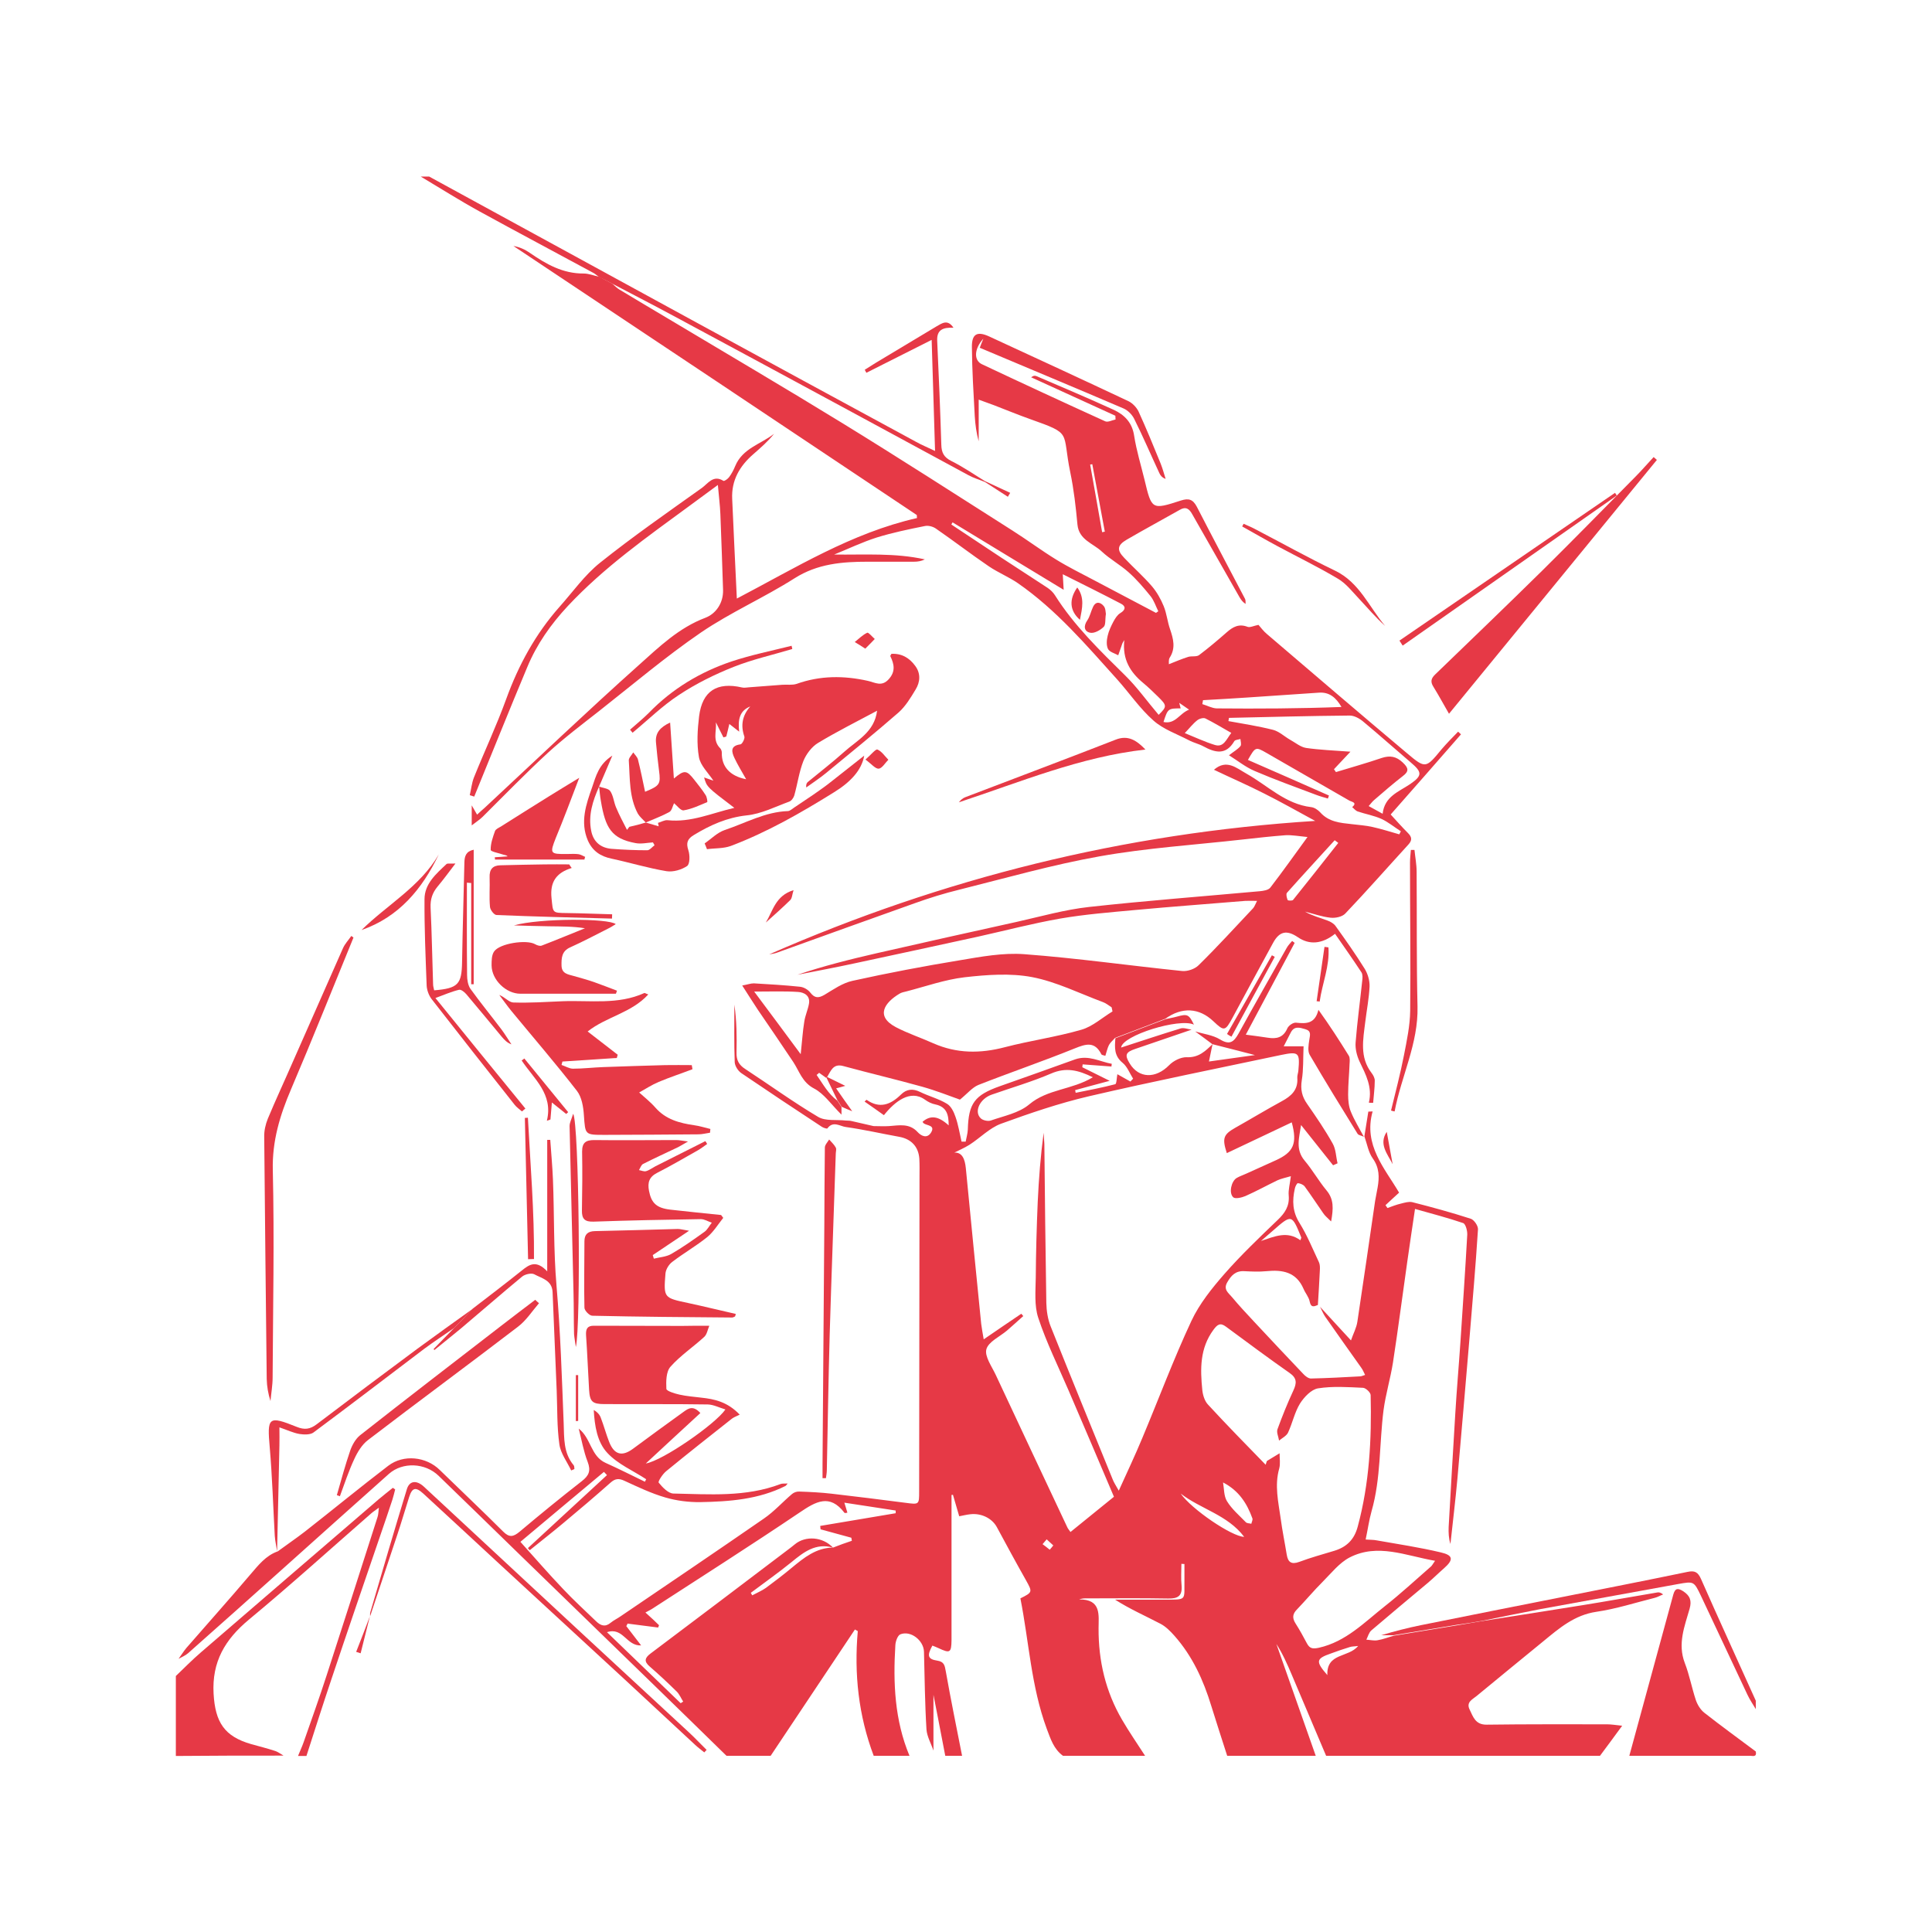 <?xml version="1.0" encoding="utf-8"?>
<!-- Generator: Adobe Illustrator 26.0.2, SVG Export Plug-In . SVG Version: 6.00 Build 0)  -->
<svg version="1.1" id="Layer_1" xmlns="http://www.w3.org/2000/svg" xmlns:xlink="http://www.w3.org/1999/xlink" x="0px" y="0px"
	 viewBox="0 0 1080 1080" style="enable-background:new 0 0 1080 1080;" xml:space="preserve">
<style type="text/css">
	.st0{fill:#E63946;}
</style>
<g id="Vector_31_00000019655463463126033080000005348784266775875762_">
	<g>
		<path class="st0" d="M758.9,633.8c-9.1-14.7-18.1-29.3-26.8-44.2c-1.2-2.1-0.6-5.6-0.2-8.3c0.4-2.7,1.3-5-2.3-6
			c-3.1-0.9-6.2-1.9-8.1,2c-1.2,2.4-2.5,4.8-3.9,7.6c3.8,0,7.1,0,11.1,0c-0.3,6.7,0,12.9-1,19c-0.8,5.1,0.1,9.1,3,13.2
			c5,7.2,10,14.5,14.3,22.2c1.8,3.2,1.8,7.3,2.7,11c-0.8,0.4-1.7,0.7-2.5,1.1c-6-7.5-11.9-15-17.9-22.5c-1,7-3.3,13.6,2,19.9
			c4.4,5.2,7.8,11.3,12.2,16.6c4.2,5,3.9,10.2,2.6,17.4c-2.1-2.1-3.5-3.2-4.4-4.6c-3.5-5-6.8-10.1-10.4-15c-0.8-1-2.5-1.7-3.8-1.8
			c-0.5,0-1.5,1.9-1.7,3.1c-1.5,6.7-1.3,12.9,2.6,19.1c4.3,6.9,7.4,14.6,10.9,22c0.6,1.3,0.6,3.1,0.5,4.6
			c-0.3,6.4-0.7,12.9-1.1,19.3c-2.2,0.9-3.9,1.6-4.6-2c-0.5-2.5-2.4-4.6-3.4-7c-4.1-9.5-11.8-10.8-20.8-9.9c-4.1,0.4-8.2,0.2-12.3,0
			c-4.9-0.3-7.4,2.4-9.6,6.3c-2.3,4,0.8,5.9,2.6,8.1c4,4.8,8.3,9.4,12.6,14c9.1,9.7,18.2,19.5,27.4,29.1c1.1,1.2,2.8,2.5,4.2,2.5
			c9.2-0.2,18.3-0.7,27.5-1.2c0.7,0,1.5-0.4,2.8-0.8c-0.8-1.6-1.3-2.9-2.2-4.1c-6.7-9.5-13.4-18.8-20-28.3c-1.2-1.7-2-3.8-3-5.7
			c5.5,6,11.1,12,17.3,18.8c1.2-3.6,3.1-7,3.6-10.6c3.4-22.4,6.6-44.9,9.9-67.4c0.4-2.5,1-5,1.4-7.5c1-5.7,1-11-2.7-16.2
			c-2.5-3.5-3.2-8.2-4.7-12.4c0.7-4.6,1.5-9.2,2.2-13.8c0.8,0,1.6-0.1,2.4-0.1c-5.3,18.9,6.9,31.9,14.8,45.4c-3,2.7-5.3,4.9-7.6,7
			c0.4,0.5,0.7,1.1,1.1,1.6c2.5-0.9,5-1.9,7.6-2.5c2-0.5,4.3-1.2,6.2-0.8c11,2.8,22,5.8,32.8,9.3c1.8,0.6,4.1,3.9,4,5.9
			c-1.3,20.5-3.1,41-4.8,61.5c-2.2,26-4.4,51.9-6.7,77.9c-1.1,12.2-2.6,24.3-3.9,36.5c-1-3.2-1.1-6.3-1-9.4
			c1.2-21.1,2.4-42.2,3.7-63.3c0.8-13.5,2-27,2.9-40.4c1.3-19.9,2.7-39.9,3.8-59.8c0.1-2.2-0.9-6-2.3-6.5c-8.8-3-17.8-5.3-26.9-7.9
			c-1.5,10.4-3,19.8-4.3,29.3c-2.7,18.8-5.1,37.6-8,56.4c-1.4,9-4.1,17.8-5.3,26.8c-2.4,18.8-1.4,38-6.7,56.5
			c-1.4,5-2.1,10.2-3.3,15.8c2.4,0.2,4.4,0.1,6.3,0.5c11.9,2.1,23.9,3.9,35.7,6.7c7,1.6,7.2,4.1,1.9,8.8c-3.1,2.7-6,5.6-9.2,8.3
			c-10.5,8.8-21.1,17.6-31.5,26.5c-1.4,1.2-1.9,3.4-2.8,5.2c2.1,0.1,4.3,0.7,6.3,0.3c3.1-0.5,6-1.7,9-2.5l-0.1,0
			c11.8-1.9,23.5-3.9,35.3-5.8c4.7-0.8,9.4-1.6,14.1-2.4c19-3,37.9-5.9,56.9-9c13.7-2.2,27.4-4.7,41.1-7c0.9-0.2,1.9,0,3.3,1.1
			c-1.6,0.6-3.1,1.5-4.7,1.9c-10.8,2.7-21.6,6.2-32.6,7.8c-12.3,1.8-20.8,9.2-29.7,16.5c-12.4,10.2-24.9,20.3-37.3,30.6
			c-2.3,1.9-5.9,3.4-3.9,7.5c2,4.1,3.2,8.6,9.6,8.5c22.4-0.3,44.7-0.2,67.1-0.2c2.4,0,4.9,0.4,8.6,0.8c-4.6,6.3-8.5,11.6-12.4,16.8
			c-51,0-102,0-153.1,0c-6.4-15.1-12.8-30.2-19.2-45.3c-2.5-5.9-5.1-11.8-8.6-17.2c7.3,20.8,14.7,41.7,22,62.5c-16.5,0-33,0-49.5,0
			c-3-9.3-6-18.6-8.9-27.9c-4.4-14.4-10.5-27.8-20.6-39.2c-2.3-2.6-4.9-5.2-7.8-6.7c-8.4-4.4-17.1-8.2-25.4-13.5
			c9.1,0,18.2,0,27.3,0c13.3,0,11.3,0.7,11.5-11.2c0-2.9,0-5.8,0-8.7c-0.6,0-1.1-0.1-1.7-0.1c0,4-0.3,8.1,0.1,12.1
			c0.5,5.8-2,7.4-7.5,7.3c-15.5-0.3-31-0.1-46.4-0.1c-0.9,0-1.9,0.1-3.4,0.6c12.6-0.2,10.9,8.9,10.9,16.1
			c-0.1,18.2,3.9,35.3,13.1,51.1c4,6.9,8.6,13.5,12.9,20.2c-15.3,0-30.6,0-45.9,0c-5.2-3.8-6.9-9.4-9.1-15.2
			c-8.7-23.6-9.9-48.6-14.7-72.8c6.8-3.4,6.8-3.5,3.2-10c-5.6-9.9-11-19.9-16.4-29.9c-2.7-4.9-8.7-7.9-15-7.1
			c-1.9,0.2-3.8,0.7-6,1.1c-1.2-4.2-2.4-8.1-3.5-12c-0.3,0-0.5,0.1-0.8,0.1c0,20.8,0,41.7,0,62.5c0,6.3,0,12.5,0,18.8
			c-0.1,6.9-0.9,7.3-7.1,4.4c-1.2-0.6-2.4-1-3.6-1.5c-3.1,5.6-2.6,7.6,2.7,8.4c4,0.6,4.2,2.8,4.8,6c2.8,15.8,6,31.4,9.1,47.2
			c-3.1,0-6.3,0-9.4,0c-2.9-15.1-5.8-30.2-8.8-45.3c0.7-0.1,1.4-0.1,2.2-0.2c0,14,0,28.1,0,42.6c-1.3-3.9-3.6-7.8-3.9-11.8
			c-0.9-14.5-1-29-1.4-43.5c-0.2-6.3-7.4-12-13.2-9.7c-1.5,0.6-2.7,3.9-2.8,6.1c-1.3,21.1-0.4,41.9,7.9,61.8c-6.7,0-13.3,0-20,0
			c-8.5-22.5-11-45.8-8.9-69.7c-0.5-0.3-1.1-0.6-1.6-0.9c-15.7,23.5-31.4,47.1-47.1,70.6c-8.2,0-16.5,0-24.7,0
			c-13.6-13.3-27.2-26.6-40.8-39.8c-25.7-25-51.4-49.9-77.1-74.9c-14.3-13.9-28.6-27.9-43-41.8c-7.5-7.3-20.1-7.9-27.8-1.1
			c-19.6,17.4-39.1,35-58.7,52.5c-17.8,15.9-35.6,31.9-53.5,47.7c-1.6,1.4-3.6,2.2-5.4,3.2c1.5-2,2.8-4.2,4.4-6.1
			c11.9-13.7,24-27.2,35.7-41c4.5-5.2,8.6-10.6,15.4-13c0,0,0,0,0,0c5-3.7,10.2-7.2,15.1-11c15.6-12.2,30.9-24.8,46.6-36.8
			c8.6-6.6,21.3-5.1,28.8,2.3c11.8,11.5,23.8,22.8,35.4,34.4c3.5,3.5,5.7,3.1,9.3,0.1c11.4-9.6,22.9-19,34.7-28.2
			c4-3.1,5.2-5.8,3.3-10.8c-2.3-5.9-3.4-12.4-5-18.6c7,5.4,6.6,15.4,15.1,19.2c7.4,3.3,14.6,7,21.9,10.5c0.2-0.5,0.5-0.9,0.7-1.4
			c-7.3-4.8-15.8-8.4-21.6-14.6c-5.8-6.1-7.2-15.2-7.7-24.1c2.1,1.2,3.4,2.7,4,4.5c1.7,4.4,2.9,9,4.6,13.3c2.8,7.2,7.2,8.4,13.3,3.9
			c9.5-7,19-14,28.5-20.8c2.5-1.8,5.2-3.6,9.2,0.8c-10.3,9.5-20.4,18.8-30.5,28.2c9.5-1.6,38.9-22,44.5-30.2
			c-3.6-1.1-6.7-2.7-9.8-2.8c-19.2-0.3-38.5-0.1-57.7-0.2c-6.9,0-8.3-1.3-8.7-8c-0.6-10.2-1-20.4-1.7-30.5c-0.2-3.5,0.7-5.3,4.3-5.3
			c16.5,0,33,0.1,49.4,0.1c2.7,0,5.5-0.1,8.2-0.1c2.3,0,4.7,0,7,0c-0.9,2.1-1.3,4.8-2.8,6.2c-6.2,5.7-13.4,10.5-18.9,16.7
			c-2.5,2.8-2.5,8.3-2.3,12.4c0.1,1.2,4.6,2.6,7.3,3.2c4,0.9,8.1,1.2,12.2,1.7c7.4,0.8,14.6,2.3,21.5,9.5c-1.5,0.8-3.1,1.3-4.3,2.2
			c-12.3,9.7-24.6,19.4-36.8,29.4c-2,1.6-4.7,5.8-4.2,6.4c2.1,2.6,5.3,6,8.2,6.1c20.1,0.4,40.4,2.1,59.9-5.3c1-0.4,2.3-0.2,4-0.3
			c-0.8,0.9-1,1.3-1.3,1.4c-15,7.5-31.2,8.7-47.5,9c-6.6,0.1-13.4-0.8-19.6-2.6c-7.9-2.3-15.4-5.9-22.8-9.3c-3.2-1.5-5.2-1.3-7.8,1
			c-8.7,7.7-17.5,15.2-26.4,22.6c-6.2,5.2-12.5,10.1-18.8,15.2c-0.3-0.4-0.7-0.8-1-1.2c14.7-13.6,29.5-27.2,44.2-40.8
			c-0.6-0.6-1.1-1.2-1.7-1.8c-16.1,13.4-32.1,26.9-46.7,39.1c8,8.9,15.7,17.8,23.8,26.3c5.9,6.3,12.3,12.1,18.5,18.1
			c2.6,2.5,5.1,3.4,8.2,0.8c1.7-1.4,3.7-2.3,5.4-3.5c26.8-18.2,53.6-36.3,80.2-54.7c5.7-3.9,10.4-9.2,15.7-13.7
			c1-0.9,2.7-1.5,4.1-1.4c6,0.2,12.1,0.5,18.1,1.2c13.8,1.6,27.6,3.3,41.4,5.1c7.5,1,7.5,1,7.5-6.4c0.1-58.5,0.1-116.9,0.2-175.4
			c0-3.5,0.1-7.1-0.1-10.6c-0.5-6.8-4.6-11-11.2-12.2c-10-1.8-20-4.1-30-5.5c-3.1-0.4-7-3.6-10.2,0.8c-0.2,0.3-2.2-0.3-3.1-0.9
			c-15.1-9.9-30.1-19.9-45-30c-1.8-1.2-3.6-4-3.7-6.1c-0.4-10.7-0.2-21.5-0.2-32.2c1.3,8.9,1.4,17.9,1.2,26.8
			c-0.1,4.2,1.3,6.9,4.9,9.2c13.6,8.9,26.8,18.5,40.8,26.8c4.1,2.4,10.2,1.4,15.4,2c1.1,0.1,2.2,0,3.3,0.3c4.1,0.9,8.1,1.9,12.2,2.8
			c2.9,0,5.8,0.2,8.7,0c5.6-0.4,11.3-1.7,15.9,3.3c2.1,2.3,5.3,3.8,7.5,0.4c2.6-4.2-2.1-3.9-4-5.2c-0.3-0.2-0.5-0.6-0.7-0.9
			c4.4-3.8,8.8-3.3,14.6,2c0-5.7-0.9-10.3-7.4-11.7c-2.1-0.4-4.1-1.4-5.9-2.7c-8.3-5.9-17,1.3-22.9,8.7c-3.6-2.5-7.1-5.1-10.8-7.6
			c0.6-0.6,1-1,1.1-1c7.3,5.1,13.4,2.8,19.2-2.9c3.1-3.1,6.6-3.5,10.7-1.5c4.9,2.4,10.4,3.8,15,6.6c2.3,1.3,3.9,4.6,4.8,7.3
			c1.6,4.5,2.3,9.2,3.4,13.9c0.8,0,1.6,0,2.3,0c0.4-2.2,1.1-4.5,1.2-6.7c0.4-14.7,3.8-19.3,17.9-24.3c14.1-4.9,28.1-10,42.1-15
			c7.5-2.6,13.8,1.3,20.5,2.5c-0.1,0.5-0.2,1-0.2,1.5c-5.4-0.4-10.7-0.8-16.1-1.2c-0.1,0.5-0.1,1.1-0.2,1.6c4.5,2.2,9,4.5,15.3,7.6
			c-7.6,2-13.4,3.6-19.3,5.2c0.1,0.5,0.2,1,0.3,1.5c7.4-1.5,14.8-2.9,22.1-4.8c0.8-0.2,0.8-3.5,1.2-5.6c2.2,1.2,4.7,2.6,7.3,4.1
			c0.5-0.5,1-1.1,1.5-1.6c-1.9-3-3.3-6.8-5.9-8.9c-4.8-3.9-4.4-8.6-4-13.7c9.4-3.6,18.7-7.1,28.1-10.7c2.1-0.5,4.2-0.8,6.3-1.4
			c5.8-1.6,6.7-1.3,9.5,4.5c-7.9-3.9-40.1,6-40.7,12.8c11.1-3.6,22.2-7.3,33.3-10.7c1.8-0.5,4,0.4,6.1,0.7
			c-10.5,3.6-21.1,7.2-31.6,10.8c-5.3,1.8-5.9,3.4-3,8.1c5.1,8.4,14.5,8.6,22,1c2.4-2.5,6.6-4.6,9.9-4.5c6.6,0.3,10.4-3.4,14.4-7.3
			c-0.5,2.6-1.1,5.3-2,9.7c9.2-1.3,17.7-2.5,25.7-3.6c-7.8-2-15.8-4.1-23.8-6.1c-3.2-2.4-6.4-4.8-9.6-7.1c4.7,1.4,9.8,2,13.8,4.4
			c5.5,3.4,7.8,1.5,10.5-3.3c8.8-16,17.8-31.8,26.8-47.7c0.8-1.5,2-2.7,3.1-4c0.5,0.4,0.9,0.7,1.4,1.1
			c-8.9,16.8-17.9,33.6-27.3,51.3c5,0.7,8.7,1.1,12.3,1.7c4.9,0.8,8.7-0.1,10.9-5.2c0.7-1.6,3.3-3.4,4.9-3.2
			c5.7,0.6,10.6,0.7,12.5-7.2c6.4,8.9,11.8,17.3,17,25.7c0.7,1.2,0.5,3.1,0.4,4.6c-0.2,5.7-0.8,11.3-0.8,17c0,3.2,0.3,6.7,1.5,9.6
			c2,4.9,4.8,9.4,7.3,14.1C761.3,634.8,759.5,634.7,758.9,633.8z M476.2,861.3c-0.1-0.6-0.2-1.1-0.3-1.7c-5.7-1.6-11.5-3.1-17.2-4.7
			c-0.1-0.6-0.1-1.3-0.2-1.9c14.1-2.4,28.1-4.7,42.2-7.1c0-0.5,0-1,0-1.5c-9.3-1.4-18.6-2.9-28.7-4.4c0.7,2.3,1.2,3.8,1.7,5.6
			c-0.6,0.1-1.4,0.3-1.6,0.1c-8.3-10.9-16.1-6.3-25.1-0.2c-27.3,18.4-55.1,36.1-82.7,54c-1,0.6-2,1.1-3.5,1.9c3.3,3,5.5,5,7.6,7.1
			c-0.2,0.4-0.3,0.9-0.5,1.3c-5.7-0.7-11.4-1.5-17.1-2.2c-0.2,0.5-0.4,0.9-0.7,1.4c2.8,3.6,5.5,7.2,8.3,10.8
			c-8.3,0.4-10-10.4-19.1-7.4c13.7,13.2,27.5,26.5,41.2,39.7c0.5-0.3,0.9-0.6,1.4-0.9c-1.2-1.9-2.1-4.1-3.6-5.6
			c-4.9-4.8-9.9-9.5-15.1-14c-3.4-2.9-2.7-4.9,0.5-7.3c25.7-19.3,51.3-38.7,76.9-58.1c1.2-0.9,2.5-1.9,3.7-2.9
			c6-5,15.7-4.2,21.3,1.8c-9.6-2.7-16.3,2.5-23.1,8.1c-7.4,6-15.2,11.5-22.8,17.2c0.3,0.5,0.5,0.9,0.8,1.4c2.6-1.4,5.3-2.5,7.7-4.2
			c4.9-3.6,9.7-7.3,14.4-11.2c6.8-5.6,13.6-11.2,23.1-11.3C469.2,863.7,472.7,862.5,476.2,861.3z M714.1,659.8
			c-6,2.9-11.8,6.1-17.9,8.8c-2.1,0.9-5.7,1.7-6.8,0.7c-2.6-2.4-1.1-9,1.9-10.8c1.7-1,3.6-1.6,5.3-2.4c5.5-2.5,11.1-5,16.6-7.5
			c9.9-4.5,12.1-9.3,8.9-21.2c-12.2,5.8-24.2,11.5-36.3,17.2c-2.7-8.3-1.9-10.4,4.6-14.1c8.7-4.9,17.3-10.1,26.1-14.9
			c5.4-2.9,9.2-6.4,8.7-13.1c-0.1-1.3,0.5-2.7,0.6-4.1c0.9-10,0.2-10.7-9.5-8.7c-35.9,7.6-71.8,14.8-107.5,23.1
			c-16.7,3.9-33.1,9.5-49.3,15.4c-6.4,2.4-11.6,7.9-17.5,11.7c-3,1.9-6.4,3.3-8.5,4.4c4.4-0.2,5.9,3.7,6.4,8.7
			c2.8,29,5.7,58.1,8.6,87.1c0.3,2.5,0.8,5,1.4,8.6c7.4-5.1,14.2-9.7,21-14.3c0.4,0.4,0.8,0.9,1.1,1.3c-3,2.7-6,5.4-9.1,8.1
			c-4,3.4-10.3,6.2-11.5,10.4c-1.1,4,3,9.6,5.2,14.3c13.3,28.4,26.6,56.8,40,85.2c0.3,0.7,0.8,1.3,1.8,2.7
			c8.2-6.6,16.2-13.1,24.3-19.7c-8.5-20.1-16.9-39.7-25.3-59.3c-5.8-13.5-12.4-26.8-17-40.7c-2.3-6.9-1.5-15.1-1.4-22.6
			c0.1-14.1,0.5-28.2,1.1-42.3c0.6-12.9,1.6-25.7,3.3-38.6c0.1,2.1,0.3,4.2,0.4,6.3c0.3,29.6,0.6,59.2,1.1,88.8
			c0.1,4.4,0.8,9.1,2.4,13.1c11.4,28.6,23.1,57.1,34.7,85.6c0.6,1.6,1.6,3.1,3.4,6.3c4.8-10.6,9.2-19.9,13.1-29.3
			c9.2-21.9,17.5-44.2,27.5-65.6c4.5-9.6,11.5-18.3,18.5-26.3c9.3-10.6,19.5-20.3,29.7-30.1c4.1-3.9,6.7-7.8,6.2-13.7
			c-0.3-3.2,0.7-6.5,1.2-10.8C718.4,658.4,716.1,658.9,714.1,659.8z M715.3,812.4c0,2.9,0.5,5.9-0.2,8.5c-2.7,9.4-0.5,18.7,0.8,27.9
			c0.9,6.8,2.3,13.5,3.4,20.3c0.7,4.2,2.6,5.6,7,4c6.4-2.4,13-4.2,19.6-6.2c6.9-2.1,11.2-6.3,13.1-13.6c6.5-24.1,7.8-48.7,7.2-73.4
			c0-1.5-2.7-4-4.2-4.1c-8.4-0.4-17-1-25.2,0.3c-3.8,0.6-7.8,4.9-10.1,8.5c-3,4.9-4.2,10.9-6.7,16.3c-0.9,1.8-3.3,3-5,4.4
			c-0.3-2.1-1.5-4.5-0.9-6.3c2.7-7.4,5.6-14.6,8.9-21.7c1.9-4.1,2.1-6.9-2.1-9.8c-12-8.4-23.8-17.2-35.6-25.9
			c-3.2-2.4-4.8-1.2-7,1.8c-7.6,10.3-7.4,21.9-6.2,33.7c0.3,2.8,1.3,6.1,3.2,8.1c10.5,11.4,21.4,22.5,32.2,33.6
			c0.2-0.7,0.5-1.4,0.7-2.1C710.6,815.2,713,813.8,715.3,812.4z M754.5,870.6c-5.8,3-10.3,8.8-15.1,13.6c-5,5-9.5,10.4-14.4,15.5
			c-2.5,2.5-2.7,4.8-0.8,7.8c2.3,3.6,4.4,7.4,6.4,11.2c1.6,3,3.4,3.1,6.7,2.4c15.1-3.4,25.4-14.2,36.8-23.2
			c8.9-7,17.2-14.7,25.8-22.2c0.6-0.5,0.9-1.2,2.3-3.2C785.6,869.6,770.2,862.6,754.5,870.6z M587.6,600.1
			c-10.7,4.6-22.1,7.9-33.2,11.8c-6.7,2.3-10.1,9.6-6.1,13.3c1.2,1.1,3.9,1.7,5.5,1.2c7.4-2.6,15.8-4.2,21.5-9
			c10.3-8.7,23.9-8.1,35.6-15.2C602.8,598.2,595.9,596.5,587.6,600.1z M685.9,839.2c2.7,4.4,6.8,7.9,10.5,11.7
			c0.6,0.7,2,0.6,3.1,0.9c0.2-1,0.9-2.2,0.6-3c-3-8.3-7.5-15.5-16.4-20.1C684.3,832.2,684.1,836.3,685.9,839.2z M660,834.9
			c6,8.7,28.6,24.1,35.5,24.2C686.2,846.8,671.2,843.6,660,834.9z M726.9,693.3c0.3-0.9,0.6-1.3,0.5-1.6c-5.3-13-5.3-13-15.9-3.7
			c-2.2,1.9-4.4,3.8-6.6,5.7C712.5,691.2,719.5,687.9,726.9,693.3z M759.2,920.1c-2,0.3-3.4,0.2-4.6,0.6c-3.6,1.1-7.1,2.3-10.6,3.6
			c-8.4,2.9-8.7,4.4-2,12.1C741.5,923.8,753.8,926.8,759.2,920.1z M585.1,860.5c-0.8,0.9-1.5,1.8-2.3,2.7c1.3,1,2.7,2,4,3.1
			c0.7-0.8,1.4-1.6,2-2.4C587.6,862.8,586.3,861.6,585.1,860.5z"/>
		<path class="st0" d="M158.5,981.4c-1.6-0.9-3.2-2.2-5-2.7c-4.3-1.4-8.7-2.5-13-3.7c-15.1-4.3-20.2-12.3-21.1-28.2
			c-1-17.9,6.4-30.3,19.7-41.4c23.2-19.2,45.6-39.5,68.3-59.3c1.1-1,2.4-1.8,4.4-3.3c-0.3,2.5-0.3,4-0.8,5.4
			c-9.4,29.4-18.8,58.7-28.3,88c-4.1,12.7-8.6,25.2-13,37.8c-0.9,2.6-2.1,5-3.1,7.6c1.6,0,3.1,0,4.7,0c4.6-14.3,9.2-28.7,14-43
			c9-26.9,18.2-53.7,27.4-80.6c2.2-6.5,4.5-13,6.6-19.5c0.6-1.9,1.1-3.9,1.6-5.9c-0.4-0.3-0.8-0.6-1.3-0.9c-2.6,2.1-5.3,4.2-7.9,6.4
			c-33.1,28.5-66.2,56.9-99.3,85.5c-4.9,4.2-9.4,8.8-14.1,13.3c0,14.9,0,29.8,0,44.7C118.4,981.4,138.4,981.4,158.5,981.4z"/>
		<path class="st0" d="M981.5,979.1c-9.6-7.2-19.3-14.2-28.7-21.6c-2.2-1.7-3.9-4.5-4.8-7.1c-2.3-6.9-3.6-14.1-6.2-20.8
			c-4.1-10.7-0.1-20.5,2.7-30.3c1.3-4.6,0.2-7.3-3.6-9.8c-3-1.9-4.5-1.7-5.5,1.8c-8.2,30.1-16.4,60.1-24.6,90.2
			c22.4,0,44.8,0,67.2,0C979.5,981.4,982.2,982.6,981.5,979.1z"/>
		<path class="st0" d="M342.3,158.6c11.6,6.1,23.3,12.1,34.8,18.3c33.1,17.8,66.1,35.6,99.2,53.5c21.7,11.7,43.3,23.5,65,35.2
			c2.9,1.6,6.1,2.5,9.2,3.8l0.3-0.3c-6.3-3.9-12.4-8.1-19-11.4c-4.2-2.1-5.5-4.7-5.6-9.1c-0.6-19.4-1.4-38.8-2.3-58.1
			c-0.3-6.4,3.5-7.5,9.1-7.3c-3.3-4.9-6.4-2.5-9.4-0.8c-11.4,6.8-22.7,13.6-34,20.4c-2.1,1.3-4.1,2.6-6.2,3.9
			c0.3,0.6,0.6,1.1,0.9,1.7c11.8-6,23.7-11.9,36.5-18.4c0.6,20.8,1.3,40.6,1.9,62.1c-4.6-2.2-7.8-3.5-10.8-5.2
			c-41.9-22.7-83.7-45.4-125.5-68.2c-48.8-26.6-97.6-53.3-146.5-80c-1.6,0-3.1,0-4.7,0c10.9,6.5,21.6,13.3,32.7,19.4
			c21.1,11.6,42.3,22.8,63.5,34.3c1.4,0.7,2.5,1.8,3.8,2.7C337.4,156,339.8,157.3,342.3,158.6z"/>
		<path class="st0" d="M828.3,906.1c10.9-2.2,21.8-4.5,32.8-6.6c25.6-4.7,51.3-9.3,76.9-14c8.9-1.6,8.9-1.6,12.8,6.5
			c8.7,18.4,17.3,36.9,26,55.3c1.3,2.8,3.1,5.4,4.7,8.1c0-1.6,0-3.1,0-4.7c-10.2-22.7-20.6-45.3-30.6-68c-1.7-3.8-3.4-4.9-7.6-4
			c-23.6,4.9-47.2,9.5-70.8,14.2c-26.1,5.2-52.2,10.3-78.3,15.6c-7.4,1.5-14.7,3.4-22.1,5.6c2.3,0,4.6,0,6.9,0c0,0-0.1,0-0.1,0
			c11.8-1.9,23.5-3.9,35.3-5.8C818.9,907.7,823.6,906.9,828.3,906.1z"/>
		<path class="st0" d="M346.3,161.9c8.9,5.4,17.8,10.6,26.8,16c32.6,19.5,65.5,38.8,97.9,58.7c31.9,19.6,63.4,39.9,95,60
			c8.2,5.2,16.1,11.1,24.4,16.2c6.8,4.2,14.1,7.8,21.1,11.5c11.5,6.1,23.1,12.2,34.7,18.3c0.4-0.3,0.9-0.6,1.3-0.9
			c-1.4-2.8-2.4-6-4.3-8.4c-3.8-4.7-7.8-9.4-12.3-13.4c-4.7-4.2-10.4-7.3-15-11.6c-4.9-4.6-12.8-6.5-13.6-15.1
			c-0.9-9.7-2-19.5-4-29.1c-4.8-23.2,1.5-21.3-22.4-29.8c-6.8-2.4-13.5-5.2-20.3-7.8c-2.5-0.9-4.9-1.8-8.5-3.1c0,8.5,0,15.9,0,23.3
			c-1.3-4.7-1.9-9.3-2.2-14c-0.7-12.9-1.5-25.8-1.6-38.7c-0.1-7.4,3-9,9.7-5.9c26,12,52,24,77.9,36.2c2.2,1.1,4.4,3.4,5.5,5.6
			c4.4,9.6,8.4,19.4,12.4,29.2c1.1,2.8,1.9,5.7,2.8,8.6c-2-0.7-2.9-1.9-3.5-3.2c-4.7-10.1-9.1-20.4-14.1-30.4
			c-1.2-2.4-3.6-4.8-6-5.8c-26.6-11.4-53.3-22.5-80.3-33.9c0.3-0.9,0.9-2.3,2-5.1c-5.3,5.9-5.3,12.2-0.8,14.3
			c22.9,10.8,45.8,21.4,68.9,31.9c1.5,0.7,3.8-0.6,5.8-1c0-0.7-0.1-1.4-0.1-2.1c-15.7-7.2-31.4-14.3-47.1-21.5c1.3-1,2.3-1,3.1-0.6
			c14.4,6.2,28.9,12.3,43.1,18.8c6,2.8,10.3,7.1,11.4,14.5c1.3,8.3,3.8,16.4,5.8,24.6c4,16.7,4,16.9,20.3,11.6
			c4.4-1.4,6.7-0.7,8.9,3.4c8.9,17.3,18,34.4,27,51.6c0.4,0.8,0.2,1.9,0.3,2.8c-1.7-1.1-2.5-2.3-3.3-3.6
			c-8.8-15.5-17.7-31-26.5-46.5c-1.7-3.1-3.6-4.5-7-2.5c-9.9,5.6-19.9,11-29.7,16.7c-5.3,3.1-5.6,5.8-1.3,10.2
			c5.1,5.4,10.7,10.3,15.5,15.9c2.7,3.2,4.9,7.1,6.5,11c1.7,4.1,2.1,8.8,3.6,13c1.8,5.3,3.2,10.5-0.2,15.8c-0.8,1.2-0.4,3.1-0.5,3.7
			c3.8-1.5,7.3-3,10.8-4.1c1.9-0.6,4.6,0.1,6.1-1c5.3-4,10.4-8.3,15.4-12.7c3.4-3,6.8-5,11.7-3.1c1.4,0.5,3.5-0.6,6.1-1.1
			c1.1,1.2,2.7,3.5,4.8,5.2c26.1,22.3,52.1,44.6,78.4,66.7c10.2,8.6,10.4,8.3,19.2-2.4c2.9-3.4,6.1-6.6,9.2-9.8
			c0.5,0.5,1.1,1,1.6,1.5c-13,14.9-26,29.7-39.3,44.8c3.2,3.5,6.3,7,9.6,10.3c2.2,2.2,2.6,4,0.3,6.5c-11.8,12.9-23.3,26-35.3,38.6
			c-1.7,1.8-5.5,2.6-8.2,2.3c-4.8-0.5-9.5-2.2-14.3-3.4c4,2.3,8.4,3.4,12.6,5c1.7,0.6,3.6,1.7,4.6,3.2c5.6,7.8,11.1,15.6,16.2,23.8
			c1.7,2.8,2.8,6.5,2.7,9.8c-0.3,6.6-1.6,13.2-2.4,19.8c-1.2,9.9-3.3,19.8,3.6,28.7c0.9,1.2,1.8,2.9,1.7,4.3c0,4.1-0.6,8.2-0.9,12.3
			c-0.8,0-1.6,0-2.4-0.1c2.1-8.7-1.7-15.7-5.2-23c-1.5-3.2-2.5-7.2-2.2-10.7c0.9-11.5,2.5-23,3.7-34.5c0.2-1.5,0.3-3.4-0.4-4.6
			c-4.8-7.3-9.8-14.4-14.8-21.6c-7.3,5.8-14.4,6.3-20.8,1.9c-6.2-4.2-10.3-3.3-13.8,3.1c-7.6,14-15.2,27.9-22.7,41.9
			c-4.1,7.6-4.7,7.7-10.7,2c-8-7.6-17.6-8.1-26.9-1.4c-9.4,3.6-18.7,7.1-28.1,10.7c-1.1,1.3-2.6,2.5-3.4,4c-0.9,1.8-1.3,3.9-2,6
			c-1.2-0.4-2-0.4-2.2-0.8c-3.7-7.4-8.6-5.9-15-3.3c-17.8,7.2-36,13.4-53.8,20.4c-3.4,1.4-6.1,4.8-10.3,8.2c-5.6-2-13.2-5-21-7.2
			c-14.7-4.1-29.6-7.6-44.3-11.6c-5.7-1.5-6.9,2.9-9,6.3l-0.5,0.3c-1.3-0.9-2.6-1.9-3.9-2.8c-0.5,0.4-0.9,0.8-1.4,1.2
			c3.5,5,6.4,10.5,11.6,14.4c0.8,1.2,1.5,2.3,2.3,3.5c0,0.9,0,1.8,0,4.3c-5.7-5.6-9.7-11.7-15.3-14.6c-6.7-3.5-8.2-9.6-11.7-14.9
			c-6.5-9.8-13.2-19.5-19.8-29.2c-2.8-4.2-5.4-8.4-8.7-13.5c2.9-0.5,4.7-1.2,6.5-1.2c8.6,0.5,17.2,1,25.8,1.9
			c2.1,0.2,4.5,1.6,5.8,3.3c2.5,3.2,4.6,3.1,7.9,1.2c5-3,10.1-6.6,15.6-7.8c19.9-4.4,39.9-8.2,60-11.5c11.9-2,24.2-4.3,36.1-3.4
			c29.5,2.2,58.8,6.4,88.2,9.4c3,0.3,7.1-1.1,9.2-3.2c10.5-10.3,20.4-21.2,30.5-31.9c0.8-0.9,1.2-2.2,2.2-4.1c-2.8,0-4.7-0.1-6.6,0
			c-20.5,1.7-41,3.2-61.5,5.1c-14,1.3-28.1,2.4-42,4.8c-15.4,2.7-30.6,6.7-45.9,10.1c-23,5-45.9,10-68.9,14.9
			c-10.6,2.3-21.3,4.3-32,6.4c14.5-4.9,29.3-8.6,44.1-12c26.2-6,52.4-11.8,78.6-17.6c13.4-3,26.7-6.8,40.3-8.3
			c31.7-3.5,63.6-5.9,95.4-8.8c2.1-0.2,4.8-0.6,5.9-2c6.8-8.8,13.2-17.9,20.8-28.3c-5.2-0.5-8.8-1.2-12.3-1c-8,0.6-16,1.5-24,2.4
			c-26.7,3-53.5,4.7-79.9,9.4c-26.4,4.7-52.3,12.1-78.3,18.6c-8.6,2.1-17,4.7-25.3,7.7c-25.7,9.1-51.3,18.4-76.9,27.6
			c-1.3,0.5-2.8,0.6-4.2,0.9c97-42.5,198.1-67.8,305.2-74.6c-10.3-5.6-19.3-10.7-28.5-15.3c-9.2-4.7-18.7-8.8-28.1-13.3
			c7.1-6.1,12.5-1,18.2,2.2c11.8,6.6,21.7,17,36.2,18.7c1.8,0.2,3.8,1.6,5,2.9c4.8,5.4,11.2,5.9,17.6,6.6c3.9,0.5,7.8,0.7,11.7,1.6
			c5,1.1,9.9,2.7,14.9,4.1c0.3-0.6,0.6-1.1,0.9-1.7c-3.6-2.3-7-5.1-10.8-6.9c-4.2-1.9-8.9-2.7-13.4-4.2c-1.1-0.4-2-1.6-3-2.4
			c3-2.6-0.2-2.9-1.5-3.6c-15.4-8.9-30.9-17.8-46.4-26.7c-6.1-3.5-6.2-3.5-10.4,3.9c15.1,6.6,30.2,13.2,45.3,19.9
			c-0.2,0.6-0.4,1.1-0.6,1.7c-2.3-0.7-4.6-1.3-6.9-2.2c-11.4-4.3-22.8-8.4-34-13.2c-5.2-2.2-9.7-5.9-14.4-8.8
			c2.7-2.1,4.9-3.3,6.4-5.1c0.7-0.8,0.1-2.7,0-4c-1.2,0.4-2.9,0.4-3.4,1.2c-4.7,8-10.7,6.5-17.3,2.9c-2.6-1.4-5.5-2-8.1-3.4
			c-6.7-3.5-14.3-6.1-19.8-11c-7.6-6.7-13.4-15.3-20.2-22.9c-17.3-19.2-34.1-39-55.6-53.9c-5.1-3.5-11-5.9-16.2-9.4
			c-10-6.8-19.6-14.2-29.6-21.1c-1.7-1.2-4.4-1.9-6.4-1.4c-9,1.8-18.1,3.7-26.8,6.4c-8.1,2.6-15.8,6.3-23.7,9.5
			c17.2,0.2,34-1,50.7,2.7c-2,1-4,1.3-6,1.3c-8.6,0-17.3,0-25.9,0c-14.3,0-28.1,1.1-41,9.3c-17,10.8-35.7,19-52.3,30.3
			c-19.7,13.5-38,29-56.8,43.8c-9.7,7.6-19.6,15.1-28.7,23.4c-12.5,11.5-24.4,23.8-36.5,35.8c-1.5,1.5-3.4,2.7-6.1,4.8
			c0-4.3,0-7.1,0-11.2c1.4,2.4,2.1,3.6,3,5.2c1.6-1.5,2.9-2.7,4.2-3.8c28.7-26.7,57.1-53.8,86.3-79.9c11.3-10.1,22.3-20.8,37.2-26.4
			c5.7-2.2,10-8.1,9.8-15.5c-0.5-14.1-0.9-28.2-1.5-42.3c-0.2-5.2-0.9-10.3-1.4-16.4c-5.9,4.3-10.9,8-15.9,11.7
			c-23.7,17.4-47.7,34.3-68,56c-9.5,10.2-17.3,21.3-22.6,34c-10.1,24.1-19.8,48.3-29.7,72.5c-0.8-0.3-1.6-0.5-2.5-0.8
			c0.8-3.3,1.1-6.7,2.3-9.8c5.9-14.7,12.7-29.1,18.1-44c6.9-19,16.4-36.4,29.8-51.5c7.4-8.3,14-17.7,22.6-24.6
			c18.4-14.7,37.7-28.1,56.9-41.8c3.4-2.4,6.4-7.6,12.1-4c0.5,0.3,2.5-1.1,3.2-2.1c1.4-1.9,2.5-4,3.4-6.2c4.1-9.9,14.3-12.2,21.7-18
			c-3.4,4.3-7.5,7.8-11.6,11.4c-7.6,6.6-12.3,14.6-11.8,25c0.8,18.3,1.7,36.7,2.6,55.7c32.7-17.1,64.1-36.7,100.7-45
			c0-0.6-0.1-1.2-0.1-1.7C437.4,237.7,362.2,187.6,287,137.5c3.5,0.6,6.5,2,9.1,3.8c9.1,6.3,18.5,11.7,30.2,11.6
			c2.9,0,5.7,1.2,8.6,1.8c2.4,1.3,4.9,2.5,7.3,3.8C343.6,159.7,344.8,161,346.3,161.9z M616.6,560.2c-13.2-4.9-26.1-11.4-39.7-14
			c-12.2-2.3-25.3-1.3-37.7,0.1c-11,1.3-21.7,5.1-32.5,7.9c-1.3,0.3-2.8,0.6-3.9,1.3c-8.2,4.9-13.7,12.5-2,18.7
			c6.7,3.5,14,5.9,20.9,9c13.1,5.8,26.3,5.8,40,2.2c14.2-3.7,28.8-5.7,42.9-9.8c6.2-1.8,11.5-6.7,17.3-10.2
			c-0.2-0.8-0.3-1.5-0.5-2.3C619.8,562.1,618.3,560.8,616.6,560.2z M711.7,408c3.4,0.9,6.4,3.8,9.6,5.6c2.9,1.6,5.7,4,8.8,4.5
			c7.6,1.1,15.4,1.4,24.8,2.1c-3.8,4-6.5,6.9-9.2,9.8c0.4,0.5,0.7,1.1,1.1,1.6c8.5-2.6,17.1-5,25.6-7.9c4.6-1.5,8.1-0.9,11.7,2.5
			c3.2,3,3.8,4.9,0,7.7c-5.4,4.2-10.6,8.7-15.8,13.2c-1,0.8-1.8,1.9-3.2,3.5c2.6,1.4,4.7,2.6,7.8,4.3c1.1-9.8,9.1-12.3,15.4-16.6
			c7-4.8,6.7-6.7,0.2-12.2c-8.8-7.5-17.4-15.2-26.3-22.6c-2.1-1.8-5.1-3.5-7.7-3.5c-22.5,0.2-45,0.8-67.5,1.3
			c-0.1,0.6-0.2,1.2-0.3,1.8C695,404.6,703.4,405.9,711.7,408z M647.4,389.5c-2.7-2.6-5.3-5.2-8.2-7.6c-7.3-6-11.9-13.2-10.7-24.1
			c-0.8,1.3-1,1.6-1.1,1.9c-0.8,2.2-1.5,4.4-2.3,6.6c-2-1.1-4.8-1.8-5.7-3.5c-1-2-0.8-5-0.2-7.4c0.6-2.7,1.9-5.4,3.2-7.9
			c1-1.8,2.2-3.8,3.9-4.8c3-1.8,3.1-3.8,0.4-5.2c-10.5-5.5-21.2-10.8-32.6-16.5c0.2,3,0.3,5,0.5,8.7c-21.4-13-41.8-25.3-62.1-37.7
			c-0.2,0.4-0.5,0.8-0.7,1.2c9.4,6.2,18.8,12.5,28.2,18.7c8.5,5.6,17.1,11.1,25.6,16.7c1.6,1.1,3.1,2.5,4.1,4.1
			c10.8,17.1,25.1,30.9,39.4,45c6.7,6.6,12.2,14.4,18.6,21.9C652.4,395,652.4,394.4,647.4,389.5z M447.6,589.3
			c0.8-7.3,1.1-12.8,2-18.2c0.5-3.4,2-6.6,2.6-9.9c0.9-4.7-2.8-6.5-6.1-6.7c-7.7-0.5-15.5-0.2-24.5-0.2
			C430.1,565.7,438.3,576.7,447.6,589.3z M680.1,396c23.2,0.2,46.5,0.1,69.8-0.8c-3.1-5.3-6.8-8.4-12.6-8
			c-13.3,0.9-26.5,1.8-39.8,2.7c-8.3,0.6-16.7,1-25,1.5c-0.1,0.7-0.3,1.5-0.4,2.2C674.8,394.4,677.5,395.9,680.1,396z M679,416.4
			c5,1.6,6.4-2.9,9.3-6.7c-5.1-2.9-9.7-5.7-14.5-8.1c-1.1-0.5-3.4,0.1-4.6,1.1c-2.4,1.9-4.3,4.4-6.9,7.1
			C668.2,412.2,673.5,414.7,679,416.4z M719.4,499.1c-0.6,0.7-0.1,2.8,0.4,4c0.1,0.4,2.5,0.5,3,0c8.5-10.6,16.9-21.2,25.3-31.9
			c-0.7-0.5-1.3-1-2-1.5C737.2,479.5,728.2,489.2,719.4,499.1z M660,396c-7,0-7.2,0.1-9.6,7.6c6.7,1.4,8.9-4.8,14.3-6.9
			c-2.3-1.6-3.6-2.5-5.5-3.8C659.6,394.4,659.8,395.2,660,396z M616.1,297.5c0.5-0.1,1-0.2,1.5-0.3c-2.3-12.6-4.7-25.1-7-37.7
			c-0.4,0.1-0.8,0.1-1.2,0.2C611.7,272.4,613.9,285,616.1,297.5z"/>
		<path class="st0" d="M361,459.8c2.4,0.7,4.8,1.4,7.2,2.1c-0.1-0.6-0.2-1.3-0.4-1.9c1.8-0.5,3.7-1.7,5.4-1.5
			c13.1,1.4,24.7-4,37.3-6.9c-15.4-11.7-15.4-11.7-16.9-17c2,0.7,3.8,1.3,5.2,1.8c-2.9-4.4-7.3-8.5-8.1-13.2
			c-1.3-7.4-0.8-15.3,0.1-22.8c1.8-14.2,10-19.3,24-16.1c1.2,0.3,2.6,0,4-0.1c6.1-0.5,12.3-0.9,18.4-1.4c2.7-0.2,5.6,0.3,8.1-0.5
			c13.1-4.7,26.4-4.7,39.8-1.7c4.1,0.9,7.7,3.5,11.7-0.9c3.9-4.3,3.1-8.4,0.9-12.9c-0.1-0.2,0.3-0.7,0.6-1.3
			c5.7-0.3,10,2.2,13.3,6.7c3.2,4.3,2.8,9.1,0.2,13.3c-2.7,4.5-5.6,9.3-9.4,12.7c-13.3,11.6-27,22.7-40.6,33.9
			c-3.5,2.9-7.4,5.4-11.1,8.1c-0.2-1.6,0.2-2.4,0.8-3c6.8-5.6,13.8-11,20.4-16.9c7.2-6.5,16.9-11,18.4-23c-11.2,6-22.4,11.6-33,18
			c-3.5,2.1-6.6,6.2-8.2,10.1c-2.4,6.1-3.3,12.9-5.1,19.3c-0.4,1.3-1.6,3-2.8,3.4c-7.9,2.9-15.7,6.9-23.8,7.7
			c-11,1.2-20.3,5.4-29.4,10.9c-3.7,2.2-4.6,4.4-3.2,8.6c0.9,2.7,0.9,7.7-0.7,8.8c-3.1,2.1-7.8,3.5-11.5,2.9
			c-10.3-1.7-20.4-4.8-30.7-7c-6.3-1.3-10.7-4.3-13.3-10.2c-4.4-10.3-1-20.1,2.4-29.7c2.1-6.1,3.6-12.8,11.3-17.7
			c-2.9,6.8-5.2,12.1-7.4,17.3c-3.5,7.9-6.2,16-4.4,24.8c1.2,6.1,5.3,9.5,11.4,10c6.6,0.5,13.3,0.8,19.9,0.8c1.4,0,2.7-1.8,4.1-2.8
			c-0.3-0.5-0.6-1.1-0.9-1.6c-3.2,0.2-6.6,1-9.7,0.4c-13.6-2.5-16.9-8.6-19.4-23.5c-0.5-2.7-0.7-5.4-1-8.1c2.1,0.8,5.2,1,6.2,2.5
			c1.8,2.6,2,6.2,3.3,9.2c1.8,4.3,4,8.4,6.1,12.5c0.4-0.6,0.9-1.1,1.3-1.7C355,461.5,358,460.7,361,459.8L361,459.8z M410.6,423.8
			c-1.6-3.4-2.6-6.9,3.3-7.7c1-0.1,2.6-3.3,2.2-4.4c-2.2-6.3-1.1-11.8,3.3-16.8c-5.9,2.4-7,7.2-6.2,14.1c-2.3-1.8-3.7-2.9-5.5-4.3
			c-0.6,2.5-1.1,4.8-1.7,7c-0.5,0.2-1.1,0.4-1.6,0.5c-1.3-2.6-2.6-5.1-4.2-8.4c0.4,5.1-2,10.1,2.4,14.5c0.6,0.6,0.9,1.7,0.9,2.5
			c-0.2,7.5,4.3,13,13.6,14.8C414.6,431.2,412.4,427.6,410.6,423.8z"/>
		<path class="st0" d="M411.3,734.5c-8.9-2-17.7-4.2-26.6-6.1c-13.6-2.9-13.8-2.8-12.7-16.5c0.2-2.3,1.9-5.1,3.8-6.5
			c6.4-4.9,13.4-8.9,19.6-13.9c3.5-2.9,6-7.1,8.9-10.7c-0.4-0.5-0.8-1.1-1.2-1.6c-9.5-1-18.9-1.9-28.4-3
			c-7.7-0.9-10.6-3.7-11.9-10.5c-0.9-4.7,0.1-7.8,4.6-10.1c7.7-3.9,15.1-8.3,22.6-12.5c1.9-1.1,3.6-2.4,5.3-3.6
			c-0.3-0.5-0.6-1.1-1-1.6c-9.3,4.7-18.7,9.4-28,14.1c-1.7,0.9-3.4,2.2-5.2,2.7c-1.2,0.3-2.6-0.4-3.9-0.6c0.7-1.2,1.2-2.8,2.2-3.4
			c6.5-3.3,13.1-6.3,19.6-9.4c1.4-0.7,2.6-1.5,5.6-3.2c-3.3-0.4-4.9-0.8-6.5-0.8c-15.3,0-30.6,0.2-45.9,0c-4.7,0-6.8,1.4-6.8,6.4
			c0.2,11,0.1,22-0.1,32.9c-0.1,4.7,1.5,6.5,6.6,6.3c20-0.7,40-1.1,59.9-1.4c2,0,4,1.3,6.1,2c-1.4,1.7-2.4,3.9-4.1,5.1
			c-6,4.3-12.2,8.7-18.6,12.4c-2.8,1.6-6.5,1.8-9.7,2.6c-0.2-0.7-0.4-1.4-0.6-2c6.2-4.2,12.5-8.4,20.3-13.6c-3.2-0.5-4.8-1-6.3-1
			c-15.5,0.4-30.9,0.9-46.4,1.2c-3.9,0.1-5.8,1.8-5.8,5.7c0,12.4-0.3,24.7,0,37.1c0,1.6,2.8,4.5,4.4,4.5c26.1,0.6,52.1,0.8,78.2,1
			c0.5,0,1.1-0.4,1.6-0.6C411.1,735.4,411.2,735,411.3,734.5z"/>
		<path class="st0" d="M362.4,555.9c-1.5-0.5-1.9-0.9-2.2-0.8c-14.7,6.7-30.4,4-45.8,4.6c-9.2,0.4-18.4,1-27.5,0.7
			c-2.4-0.1-4.8-3.1-7.8-4.2c2.3,3,4.5,6.2,6.9,9.1c12.2,14.8,24.7,29.3,36.5,44.5c2.7,3.5,3.6,8.9,3.9,13.6c0.8,11,0.4,11,11.7,11
			c17.4-0.1,34.9-0.1,52.3-0.3c2.2,0,4.3-0.6,6.5-0.9c0.1-0.7,0.1-1.4,0.2-2.1c-3-0.7-6-1.7-9.1-2.1c-8.2-1.2-15.8-3.2-21.6-9.8
			c-2.7-3.1-6-5.7-9.1-8.5c3.6-2,7.1-4.3,10.9-5.9c6.2-2.6,12.6-4.7,18.9-7.1c-0.1-0.8-0.3-1.5-0.4-2.3c-4.9,0-9.9-0.1-14.8,0
			c-11.5,0.3-23.1,0.7-34.6,1.1c-5.7,0.2-11.3,0.9-17,0.9c-2.1,0-4.3-1.4-6.4-2.1c0.2-0.6,0.3-1.3,0.5-1.9c10.1-0.7,20.3-1.3,30.4-2
			c0.2-0.6,0.3-1.2,0.5-1.8c-5.4-4.2-10.9-8.4-16.8-13C339,568.3,352.9,566.3,362.4,555.9z"/>
		<path class="st0" d="M344.9,553.8c-4.3-1.6-8.5-3.3-12.8-4.8c-3.7-1.3-7.5-2.3-11.3-3.4c-3.1-0.9-6.8-1.2-6.9-5.8
			c-0.1-4.3,0.1-8.1,4.8-10.2c7.1-3.2,14.1-6.9,21-10.4c1.5-0.7,2.9-1.6,4.5-2.6c-3.8-3.3-42.4-3.4-56.9,0.7
			c6.5,0.2,13,0.4,19.6,0.5c6.6,0.1,13.2,0,20.1,1.1c-8,3.2-16.1,6.6-24.2,9.7c-1,0.4-2.7-0.2-3.7-0.8c-4.7-2.7-19.8-0.5-22.9,4.1
			c-1.4,2-1.4,5.2-1.4,7.8c0.1,8.1,8.1,15.8,16.1,15.8c17.8,0,35.6,0,53.4,0C344.6,554.8,344.7,554.3,344.9,553.8z"/>
		<path class="st0" d="M323.8,434.8c-6.4,3.9-11.7,7.1-17,10.4c-9,5.6-17.9,11.2-26.9,16.9c-1.2,0.7-2.8,1.4-3.2,2.5
			c-1.2,3.4-2.5,7-2.4,10.5c0,1,4.7,1.8,7.2,2.7c0.7,0.2,1.5,0.2,2.3,0.9c-2.4,0.2-4.8,0.4-7.2,0.5c0,0.4,0.1,0.9,0.1,1.3
			c16.7,0,33.3,0,50,0c0.1-0.5,0.2-1,0.4-1.5c-1.2-0.5-2.4-1.3-3.7-1.5c-2.1-0.3-4.3-0.1-6.5-0.1c-9.5,0.1-9.6-0.3-6.2-9
			C315.1,457.8,319.1,447.1,323.8,434.8z"/>
		<path class="st0" d="M318.2,483.2c-4.6,0-9.2-0.1-13.8,0c-8.2,0.1-16.5,0.3-24.7,0.5c-4.3,0.1-6.2,2.3-6,6.8
			c0.2,5.5-0.3,11,0.2,16.4c0.1,1.7,2.3,4.6,3.7,4.6c21.5,0.9,43,1.4,64.5,2c0-0.8,0.1-1.6,0.1-2.4c-8.4-0.2-16.8-0.6-25.2-0.7
			c-8.5-0.1-7.8,0-8.7-8.4c-0.9-8.8,2.5-14.1,11.3-16.8C319.1,484.6,318.6,483.9,318.2,483.2z"/>
		<path class="st0" d="M196.4,523.2c-1.6,2.3-3.6,4.4-4.7,6.9c-9.3,21-18.5,42-27.8,63c-4.7,10.8-9.7,21.5-14.2,32.3
			c-1.3,3.2-2.1,6.8-2,10.2c0.4,45.1,0.9,90.2,1.4,135.3c0.1,4.1,0.8,8.2,2.1,12.3c0.4-4.4,1.2-8.8,1.2-13.2
			c0.2-38.6,1-77.3,0.1-115.9c-0.4-16.3,4-30.7,10.2-45.2c12-28.1,23.3-56.5,34.9-84.8C197.3,523.9,196.8,523.5,196.4,523.2z"/>
		<path class="st0" d="M263.4,493.6c0,18.9,0,37.7,0,56.6c0.5,0,1,0,1.4,0c0-24.9,0-49.8,0-75.2c-4.3,0.9-5.1,3.6-5.2,7
			c-0.4,18.6-1,37.2-1.3,55.8c-0.2,12.4-2.2,14.7-15.6,15.8c-0.2-1.1-0.6-2.2-0.6-3.3c-0.5-14.3-0.7-28.6-1.4-42.9
			c-0.2-4.7,1-8.3,3.9-11.8c3.2-3.8,6.1-7.8,10-12.9c-2.9,0.2-4.4-0.2-5,0.3c-5.8,5.5-12.3,11-12.3,19.7
			c-0.1,16.1,0.6,32.1,1.2,48.2c0.1,2.5,1.2,5.5,2.7,7.5c15.4,19.8,30.9,39.5,46.5,59.2c1.1,1.4,2.7,2.5,4.1,3.7
			c0.6-0.5,1.2-1.1,1.9-1.6c-16.6-20.3-33.2-40.7-50.3-61.8c4.9-1.8,9-3.6,13.2-4.6c1.1-0.3,3.1,1.3,4.1,2.5
			c6.7,7.9,13.3,16,19.9,23.9c1.4,1.6,2.8,3.2,5.3,4.1c-1.8-2.7-3.5-5.5-5.4-8.1c-5.8-7.7-11.9-15.1-17.5-22.9
			c-1.4-2-1.9-5.1-1.9-7.7c-0.2-17.2-0.1-34.5-0.1-51.7C261.9,493.5,262.7,493.6,263.4,493.6z"/>
		<path class="st0" d="M361,459.8c4.4-1.9,9-3.6,13.2-5.9c1.4-0.8,1.8-3.3,2.6-4.9c1.5,1.2,3.7,4.2,5.3,4c4.5-0.7,8.9-2.8,13.2-4.6
			c0.3-0.1-0.1-2.9-0.9-4c-1.9-3-4.1-5.7-6.3-8.5c-4.3-5.5-5.6-5.6-11.4-0.7c-0.7-10.3-1.4-20.5-2.1-31.3c-5.5,2.6-8.4,5.7-7.9,11.2
			c0.5,5.3,1,10.5,1.7,15.7c1,7.5,0.5,8.4-7.8,11.8c-1.3-6.1-2.5-12.2-4-18.1c-0.4-1.4-1.7-2.6-2.6-3.9c-0.9,1.5-2.6,3.1-2.5,4.5
			c0.7,10.1,0.1,20.5,5.1,29.8C357.7,456.7,359.5,458.2,361,459.8C361,459.9,361,459.8,361,459.8z"/>
		<path class="st0" d="M253.8,742.4c-3.8,3.9-7.6,7.8-11.4,11.7c0.1,0.2,0.3,0.4,0.4,0.6c5-4.1,10.1-8.1,15-12.2
			c11.4-9.6,22.6-19.4,34.1-28.9c1.6-1.3,5.1-2.1,6.7-1.3c4.2,2.3,10,3.3,10.3,10c0.7,18.4,1.6,36.8,2.3,55.2
			c0.4,10,0.1,20.1,1.5,29.9c0.7,5.1,4.3,9.7,6.6,14.6c0.6-0.3,1.2-0.5,1.8-0.8c-0.1-0.7,0-1.6-0.4-2.1c-5.8-6.9-5.3-15.2-5.6-23.4
			c-1-25.6-1.8-51.3-4-76.9c-1.7-19.8-1.2-39.7-2-59.5c-0.3-7.4-1-14.7-1.5-22.1c-0.6,0-1.1,0-1.7,0c0,23.8,0,47.6,0,73.5
			c-6.2-6.6-10.1-3.8-14.3-0.4c-9,7.2-18.2,14.2-27.3,21.2C260.9,735.2,257.3,738.8,253.8,742.4z"/>
		<path class="st0" d="M299.2,726.6c-6.3,4.8-12.7,9.6-19,14.5c-26.3,20.3-52.7,40.6-78.9,61.2c-2.5,2-4.4,5.4-5.5,8.5
			c-2.8,8.2-5.1,16.6-7.5,25c0.6,0.2,1.1,0.4,1.7,0.6c2.6-7,4.9-14.1,8.1-20.9c1.8-3.9,4.3-8,7.6-10.5
			c27.8-21.3,56.1-42.1,83.9-63.4c4.6-3.5,7.9-8.7,11.7-13.1C300.6,727.9,299.9,727.3,299.2,726.6z"/>
		<path class="st0" d="M461.7,826.3c0.2-1.5,0.5-3,0.5-4.5c0.5-25.3,0.9-50.5,1.6-75.8c1-33.7,2.3-67.3,3.4-101c0-1.2,0.5-2.6,0-3.5
			c-0.9-1.7-2.4-3-3.7-4.5c-0.9,1.5-2.4,3-2.4,4.5c-0.2,14.5-0.2,29-0.3,43.5c-0.3,44.5-0.7,89-1,133.4c0,2.6,0,5.3,0,7.9
			C460.4,826.3,461.1,826.3,461.7,826.3z"/>
		<path class="st0" d="M395.2,474.7c4.4-0.6,9.2-0.3,13.3-1.8c20.4-7.7,39.2-18.5,57.7-30c9.1-5.6,15.5-12.3,16.9-20.5
			c-4.6,3.6-9.2,7.2-13.7,10.8c-3.6,2.8-7.2,5.8-11,8.4c-4.7,3.4-9.6,6.5-14.4,9.8c-1.1,0.7-2.3,1.9-3.5,2
			c-12.7,0.4-23.7,6.7-35.4,10.6c-4.1,1.4-7.5,4.9-11.2,7.5C394.4,472.6,394.8,473.6,395.2,474.7z"/>
		<path class="st0" d="M253.8,742.4c3.5-3.6,7-7.2,10.5-10.8c-10.3,7.4-20.7,14.8-30.9,22.3c-18.9,14-37.7,28.1-56.4,42.3
			c-3.7,2.8-6.8,3.2-11.2,1.4c-15.9-6.4-16.5-5.4-15,11.7c1.4,16.4,1.9,32.9,2.8,49.3c0.2,2.9,0.9,5.7,1.3,8.6c0,0,0,0,0,0
			c0.4-19.7,0.9-39.5,1.3-59.2c0.1-2.9,0-5.8,0-10.1c4.4,1.5,7.7,3.1,11.2,3.7c2.5,0.4,6,0.5,7.8-0.8c20.7-15.4,41.2-31.1,61.8-46.7
			C242.5,750,248.2,746.3,253.8,742.4z"/>
		<path class="st0" d="M640.3,419c-4.9-5.1-9.7-8.3-16.7-5.5c-27.9,10.9-55.9,21.4-83.9,32.1c-1.4,0.5-2.6,1.5-3.7,2.9
			C570.3,437.2,603.8,423.1,640.3,419z"/>
		<path class="st0" d="M321.9,753c2.9-12.1,1.8-125.3-1.5-130.4c-0.9,3-2,4.9-2,6.9c0.7,31.1,1.5,62.3,2.2,93.4
			c0.2,7.6,0.1,15.3,0.3,22.9C321.1,748.2,321.6,750.6,321.9,753z"/>
		<path class="st0" d="M442.5,361c-11.2,2.8-22.5,5.1-33.4,8.7c-17.6,5.9-33.3,15.3-46.4,28.8c-3.3,3.3-7,6.3-10.5,9.4
			c0.5,0.6,0.9,1.1,1.4,1.7c8.6-7.1,16.7-15.1,25.9-21.1c9.5-6.3,20-11.5,30.6-15.7c10.6-4.2,21.8-6.7,32.8-10
			C442.8,362.1,442.6,361.6,442.5,361z"/>
		<path class="st0" d="M293.4,624.9c0.6,26.3,1.2,52.7,1.8,79c1.1,0,2.2-0.1,3.3-0.1c0.2-26.4-2-52.6-3.4-79
			C294.5,624.9,294,624.9,293.4,624.9z"/>
		<path class="st0" d="M245.3,477.6c-10.5,18.1-28.8,28.1-43.2,42.3C223,512.6,236,497,245.3,477.6z"/>
		<path class="st0" d="M291.6,592.8c6.8,10.3,17.8,18.7,14.1,33.7c0.7-0.2,1.3-0.4,2-0.7c0.2-2.8,0.5-5.6,0.8-9.5
			c3,2.4,5.5,4.4,8,6.4c0.4-0.3,0.8-0.7,1.1-1c-8.2-10-16.3-20-24.5-30C292.6,592.1,292.1,592.5,291.6,592.8z"/>
		<path class="st0" d="M483.8,424.6c3.4,2.5,5.5,5.2,7.4,5.1c1.9-0.2,3.6-3.2,5.4-5c-2-2-3.7-4.7-6.1-5.7
			C489.5,418.6,487,421.8,483.8,424.6z"/>
		<path class="st0" d="M476.4,621.2c-2.9-4.1-5.8-8.1-9-12.8c1.8-0.5,2.8-0.7,5.1-1.4c-4-2-7-3.4-10-4.9c0,0-0.5,0.3-0.5,0.3
			c2.1,4.3,4.1,8.5,6.2,12.8c0.8,1.2,1.5,2.3,2.3,3.5C472.5,619.6,474.4,620.4,476.4,621.2z"/>
		<path class="st0" d="M428.1,515.7c4.6-4.1,9.2-8.2,13.6-12.5c1.1-1,1.1-3.1,1.9-5.6C433.4,500.7,432,509.4,428.1,515.7z"/>
		<path class="st0" d="M483.7,362.6c2.1-2.1,3.7-3.7,5.3-5.4c-1.4-1.2-3.5-3.8-4.2-3.5c-2.6,1.2-4.7,3.4-7,5.2
			C479.5,359.9,481.1,360.9,483.7,362.6z"/>
		<path class="st0" d="M323.2,794.3c0-8.5,0-17.1,0-25.6c-0.4,0-0.9,0-1.3,0c0,8.6,0,17.1,0,25.7
			C322.3,794.4,322.8,794.3,323.2,794.3z"/>
		<path class="st0" d="M810,399c39.1-47.8,77.7-94.8,116.2-141.9c-0.6-0.5-1.2-1.1-1.8-1.6c-3.4,3.6-6.6,7.4-10.1,10.9
			c-17.3,17.5-34.6,35.2-52.1,52.5c-19.8,19.5-39.9,38.8-59.9,58.1c-2.4,2.3-2.8,4.2-0.9,7.1C804.3,388.8,807,393.8,810,399z"/>
		<path class="st0" d="M779.6,621.3c3.7-19.7,13.3-37.9,12.8-58.7c-0.6-25.1-0.3-50.2-0.5-75.3c0-4.1-0.8-8.2-1.2-12.2
			c-0.7,0-1.3,0-2,0c-0.2,2.4-0.5,4.7-0.5,7.1c0,27.7,0.4,55.3,0.1,82.9c-0.1,8.3-1.9,16.7-3.5,24.9c-2,10.3-4.7,20.5-7.2,30.8
			C778.2,621,778.9,621.2,779.6,621.3z"/>
		<path class="st0" d="M784.1,360.9c39.9-28,79.8-55.9,119.7-83.9c-0.3-0.5-0.7-1-1-1.5c-40.2,27.5-80.3,55.1-120.5,82.6
			C782.9,359.1,783.5,360,784.1,360.9z"/>
		<path class="st0" d="M694.4,294.3c6.6,3.7,13.2,7.5,19.9,11.1c11.2,6,22.7,11.6,33.6,18.1c4.6,2.7,8.1,7.3,11.8,11.2
			c4.8,5.1,9.3,10.5,14.6,15.2c-9-10.6-14.3-24.3-28-30.9c-15.4-7.4-30.2-15.7-45.4-23.6c-1.9-1-3.8-1.7-5.7-2.6
			C694.9,293.3,694.6,293.8,694.4,294.3z"/>
		<path class="st0" d="M688.4,579.5c8.1-14.9,16.1-29.8,24.2-44.6c-0.5-0.3-1-0.6-1.6-0.9c-8.4,14.7-16.7,29.4-25.1,44
			C686.7,578.6,687.6,579.1,688.4,579.5z"/>
		<path class="st0" d="M737.7,559.9c1.4-10.1,5.7-19.9,4.9-30.3c-0.7-0.1-1.4-0.2-2.2-0.3c-1.5,10.1-2.9,20.3-4.4,30.4
			C736.6,559.7,737.2,559.8,737.7,559.9z"/>
		<path class="st0" d="M775.2,632.7c-4.6,6.9,0.4,12.3,3.3,18.1C777.4,644.8,776.3,638.9,775.2,632.7z"/>
		<path class="st0" d="M550.4,269.3c4.3,2.8,8.6,5.6,13,8.4c0.4-0.7,0.9-1.5,1.3-2.2c-4.7-2.2-9.3-4.3-14-6.5
			C550.7,268.9,550.4,269.3,550.4,269.3z"/>
		<path class="st0" d="M206.8,903.8c5.1-15.4,10.3-30.8,15.4-46.2c2.3-6.9,4.3-13.8,6.5-20.7c1.7-5.3,3.6-5.9,7.9-2
			c14.2,13,28.2,26.1,42.3,39.1c23.5,21.7,47,43.3,70.5,65c13.1,12.1,26.1,24.3,39.2,36.4c1.6,1.5,3.4,2.8,5.1,4.2
			c0.4-0.5,0.9-0.9,1.3-1.4c-3.4-3.3-6.6-6.8-10.1-10c-20-18.5-40-37-60-55.5c-29.3-27.2-58.6-54.4-87.9-81.6
			c-4.2-3.9-8.2-3.4-9.6,1.5c-7,22.9-13.7,45.8-20.4,68.7c-0.2,0.7-0.1,1.6-0.1,2.3L206.8,903.8z"/>
		<path class="st0" d="M206.7,903.7c-2.5,6.6-5,13.1-7.6,19.7c0.8,0.3,1.7,0.5,2.5,0.8c1.7-6.8,3.4-13.6,5.1-20.4
			C206.8,903.8,206.7,903.7,206.7,903.7z"/>
		<path class="st0" d="M618.2,343.2c-0.2-0.9-0.1-3.1-1.2-4.4c-1.8-2.2-4.4-2.9-6,0.5c-1.2,2.5-1.7,5.3-3.2,7.5
			c-2.2,3.2-1.8,6.2,1.6,6.9c2.3,0.5,5.6-1.4,7.5-3.2C618.2,349.4,617.7,346.4,618.2,343.2z"/>
		<path class="st0" d="M603.7,346.5c1.3-6.7,2.7-12.4-1.5-18.1C597.5,335.1,597.9,341.4,603.7,346.5z"/>
	</g>
</g>
</svg>
